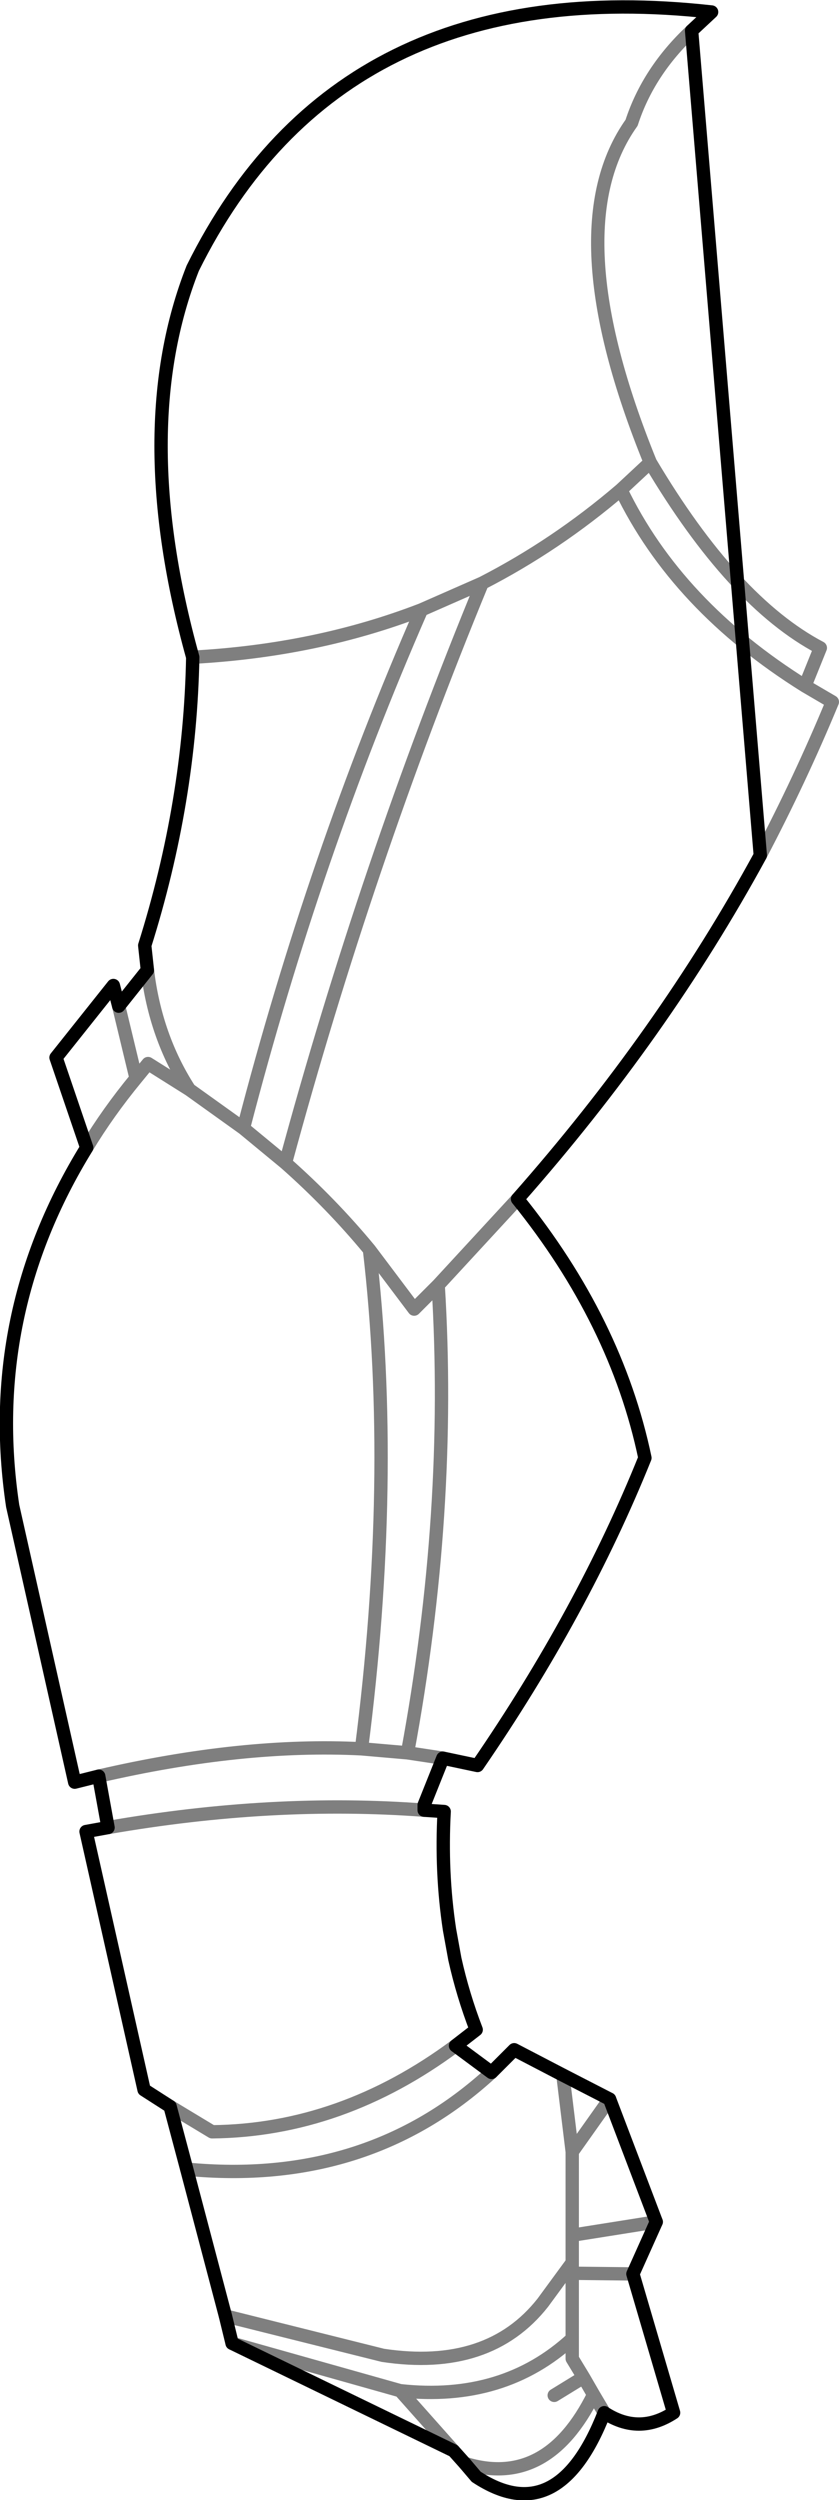 <?xml version="1.0" encoding="UTF-8" standalone="no"?>
<svg xmlns:xlink="http://www.w3.org/1999/xlink" height="187.35px" width="62.9px" xmlns="http://www.w3.org/2000/svg">
  <g transform="matrix(1.0, 0.0, 0.0, 1.0, -284.0, -196.4)">
    <path d="M335.85 198.7 Q332.6 201.75 331.35 205.6 325.65 213.6 332.75 231.05 338.95 241.5 345.5 244.95 L344.35 247.8 346.4 249.0 Q344.0 254.8 341.0 260.5 M332.75 231.05 L330.55 233.1 Q334.75 241.8 344.35 247.8 M300.9 369.95 L312.7 372.9 Q320.65 374.1 324.7 368.95 L326.9 365.95 326.9 363.9 326.9 357.65 326.2 351.9 M329.7 353.7 L326.9 357.65 M326.9 363.9 L333.2 362.9 M301.4 372.0 L314.0 375.55 Q321.75 376.4 326.9 371.65 L326.9 366.75 326.9 365.95 M331.45 366.8 L326.9 366.75 M325.55 375.9 L327.75 374.55 326.9 373.15 326.9 371.65 M318.85 381.0 Q325.0 382.9 328.5 375.85 L327.75 374.55 M329.3 377.2 L328.5 375.85 M295.05 269.1 Q295.65 274.1 298.2 278.05 L302.25 280.95 Q307.55 260.5 315.6 242.1 307.7 245.15 298.45 245.65 M302.25 280.95 L305.4 283.55 Q311.45 261.2 320.15 240.1 L315.6 242.1 M298.2 278.05 L295.1 276.1 294.2 277.2 Q292.1 279.75 290.5 282.4 M322.8 286.25 L316.85 292.7 Q317.9 309.65 314.55 327.75 L317.2 328.15 M316.85 292.7 L315.05 294.5 311.7 290.05 Q313.7 307.2 311.1 327.45 L314.55 327.75 M311.7 290.05 Q308.85 286.6 305.4 283.55 M292.9 271.8 L294.2 277.2 M292.1 333.35 Q304.45 331.2 315.8 332.05 M291.4 329.5 Q302.2 327.0 311.1 327.45 M318.15 349.7 Q309.6 356.05 299.9 356.15 L296.75 354.25 M314.0 375.55 L318.0 380.05 M320.85 351.7 Q311.55 360.25 298.0 358.95 M330.55 233.1 Q325.7 237.25 320.15 240.1" fill="none" stroke="#000000" stroke-linecap="round" stroke-linejoin="round" stroke-opacity="0.502" stroke-width="1.0"/>
    <path d="M341.0 260.5 Q333.7 273.9 322.8 286.25 330.2 295.4 332.35 305.65 327.7 317.2 319.8 328.7 L317.2 328.15 315.8 331.65 315.8 332.05 317.3 332.15 Q317.05 336.7 317.7 341.0 L318.1 343.2 Q318.7 345.9 319.7 348.5 L318.15 349.7 320.85 351.7 322.55 350.0 326.2 351.9 329.7 353.7 333.2 362.9 331.45 366.8 334.5 377.2 Q331.9 378.9 329.3 377.2 325.85 386.05 319.7 382.0 L318.85 381.0 318.0 380.05 301.4 372.0 300.9 369.95 298.0 358.95 296.75 354.25 294.8 353.0 290.45 333.65 292.1 333.35 291.4 329.5 289.6 329.95 284.95 309.25 Q282.8 294.9 290.5 282.4 L288.2 275.65 292.5 270.25 292.9 271.8 295.05 269.1 294.85 267.25 Q298.25 256.45 298.45 245.65 293.7 228.55 298.45 216.5 309.5 194.2 337.35 197.3 L335.85 198.7 Z" fill="none" stroke="#000000" stroke-linecap="round" stroke-linejoin="round" stroke-width="1.0"/>
  </g>
</svg>
